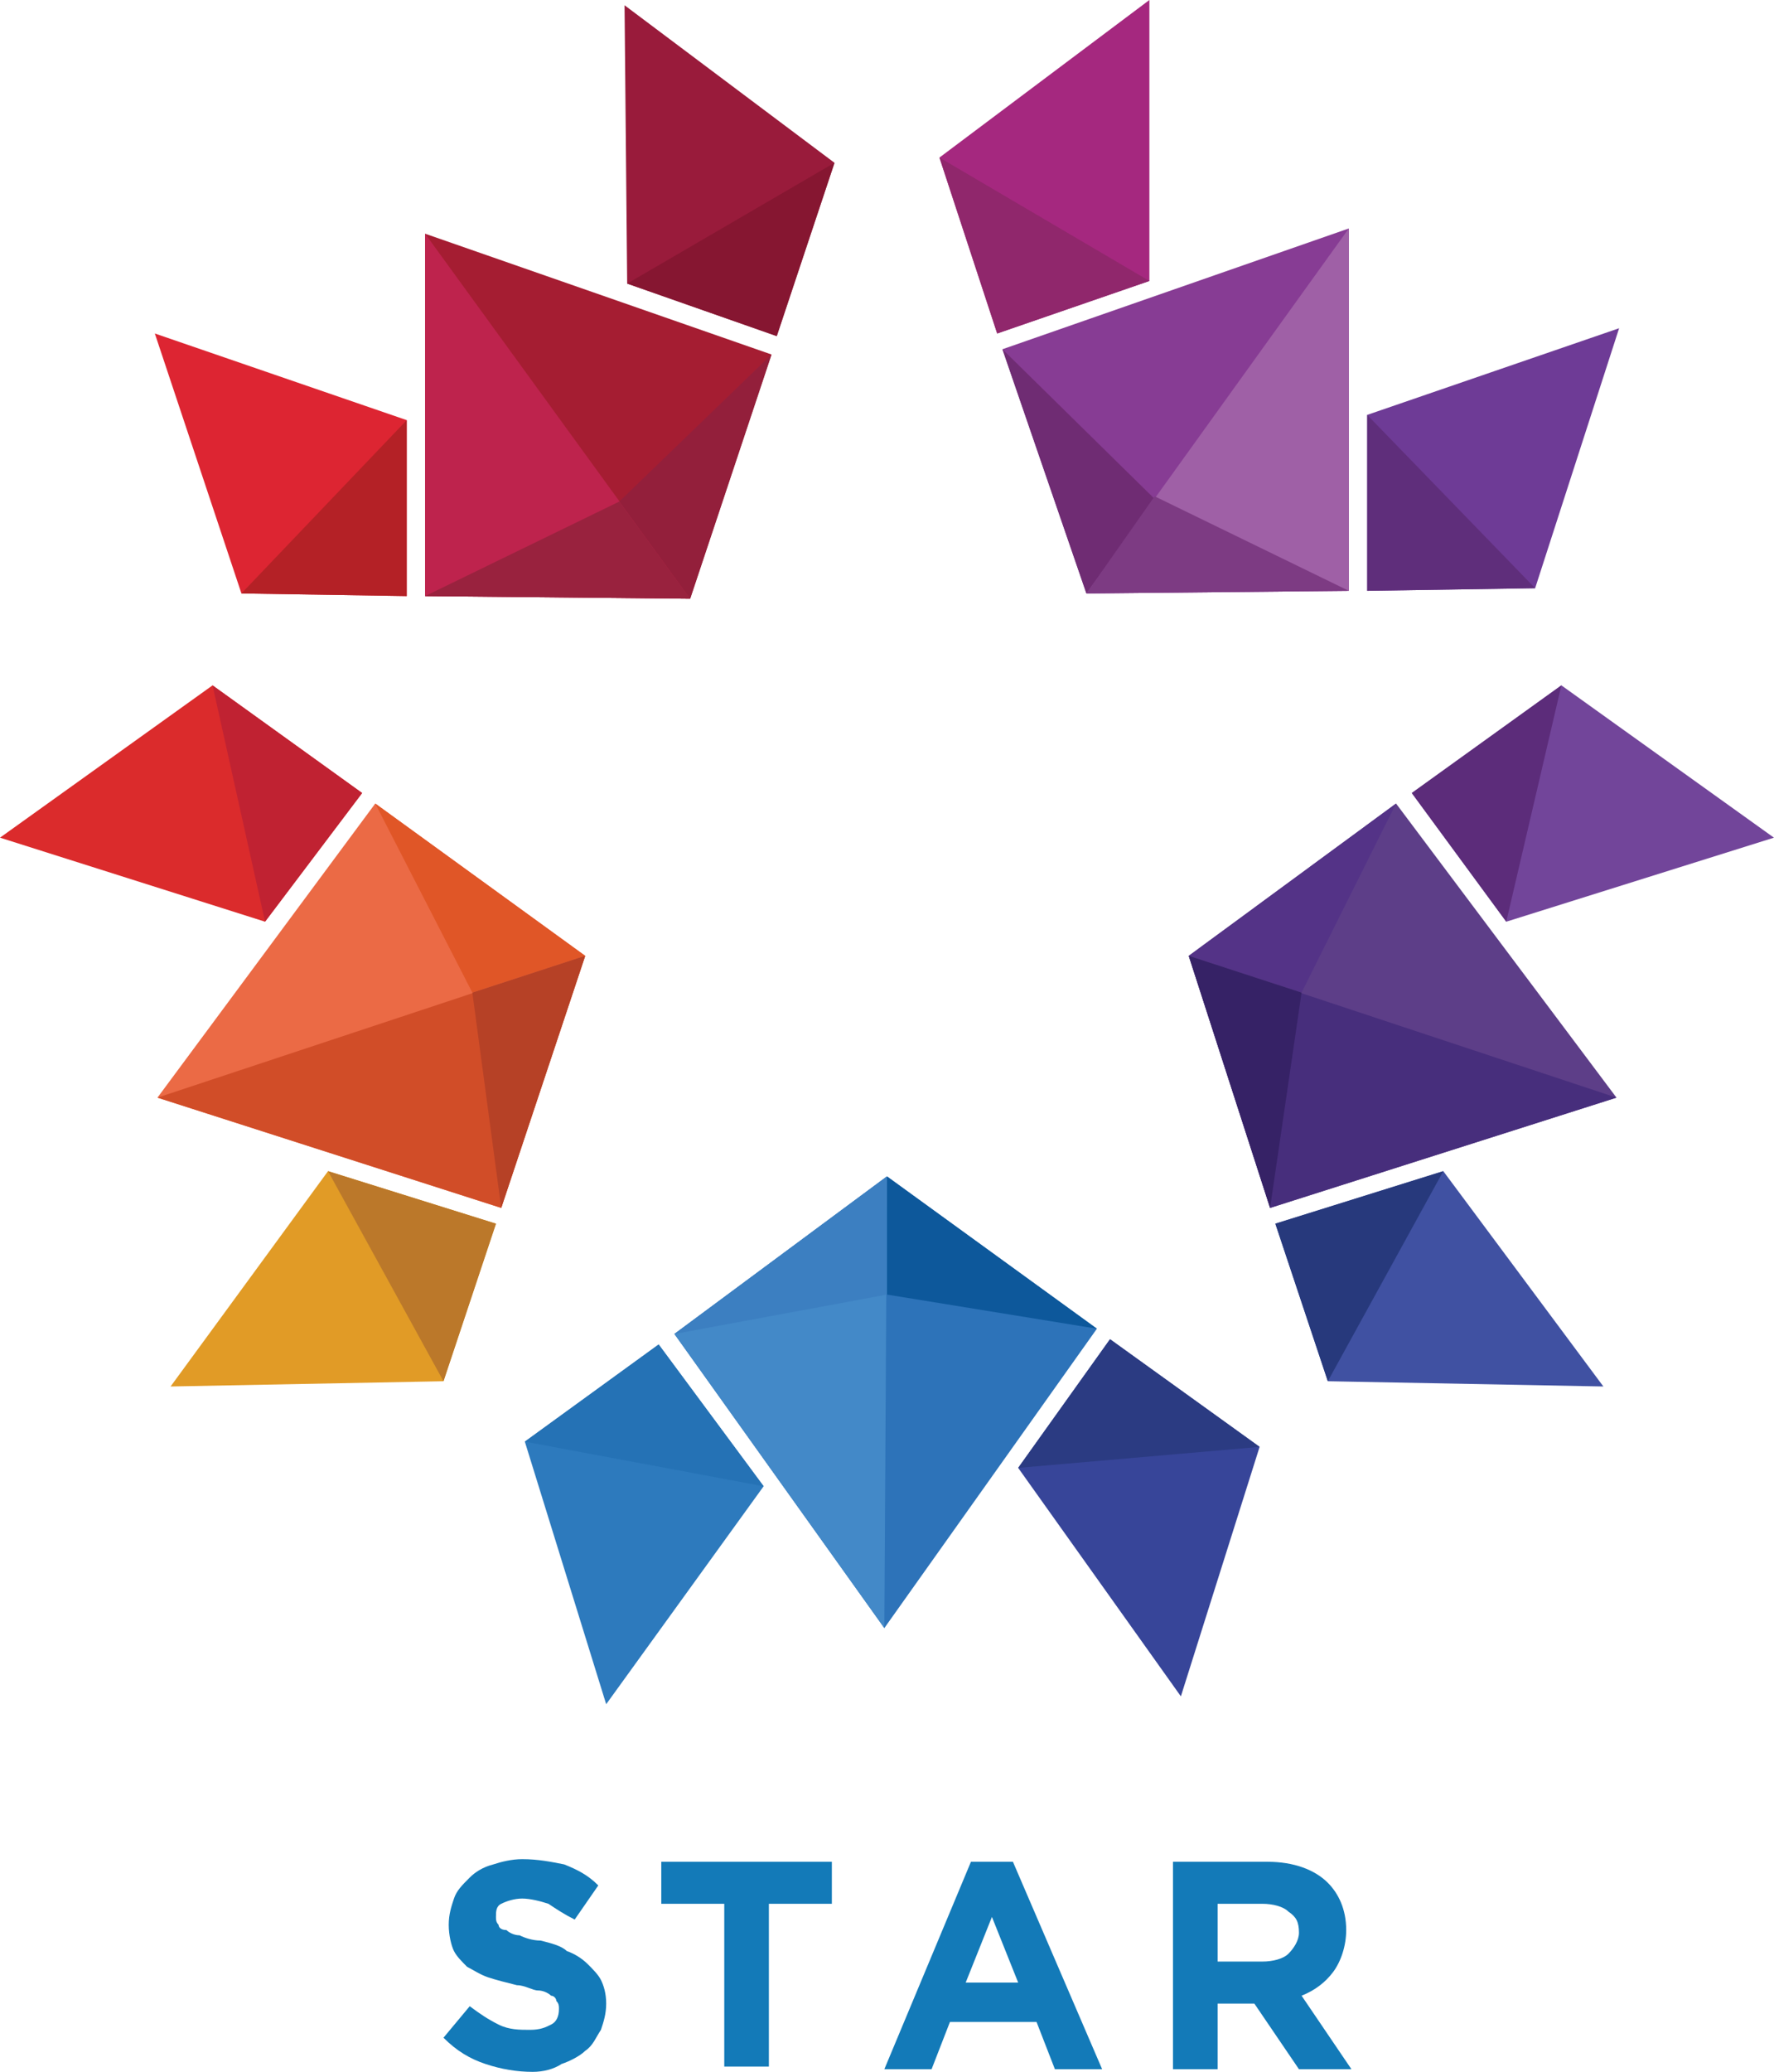 <svg version="1.1" viewBox="0 0 685.42 800" xml:space="preserve" xmlns="http://www.w3.org/2000/svg"><style type="text/css">
	.st0{fill:#137AB8;}
	.st1{fill:#E19B26;}
	.st2{fill:#DB2B2C;}
	.st3{fill:#EB6A45;}
	.st4{fill:#D14D28;}
	.st5{fill:#E05627;}
	.st6{fill:#B64126;}
	.st7{fill:#C02232;}
	.st8{fill:#BB782A;}
	.st9{fill:#4051A2;}
	.st10{fill:#72459A;}
	.st11{fill:#5D3E88;}
	.st12{fill:#472E7C;}
	.st13{fill:#543387;}
	.st14{fill:#5C2C7A;}
	.st15{fill:#27397C;}
	.st16{fill:#2D7ABD;}
	.st17{fill:#374599;}
	.st18{fill:#2D73B9;}
	.st19{fill:#4389C8;}
	.st20{fill:#0D589B;}
	.st21{fill:#3C7FC1;}
	.st22{fill:#2B3B82;}
	.st23{fill:#2572B5;}
	.st24{fill:#DD2532;}
	.st25{fill:#991B3B;}
	.st26{fill:#A51D32;}
	.st27{fill:#BE234D;}
	.st28{fill:#931F3B;}
	.st29{fill:#99223E;}
	.st30{fill:#861631;}
	.st31{fill:#B42126;}
	.st32{fill:#6E3B96;}
	.st33{fill:#A5287F;}
	.st34{fill:#873C94;}
	.st35{fill:#9F60A6;}
	.st36{fill:#6F2C73;}
	.st37{fill:#7D3B83;}
	.st38{fill:#90276C;}
	.st39{fill:#5F2E7B;}
	.st40{fill:#362266;}
</style><g transform="matrix(10.139 0 0 10.139 -15.209 -9.126)"><g fill="#137ab8"><path class="st0" d="m21.8 79.8c-0.6 0-1.2-0.1-1.8-0.3s-1.1-0.5-1.6-1l1-1.2c0.4 0.3 0.7 0.5 1.1 0.7s0.8 0.2 1.2 0.2 0.6-0.1 0.8-0.2 0.3-0.3 0.3-0.6c0-0.1 0-0.2-0.1-0.3 0-0.1-0.1-0.2-0.2-0.2-0.1-0.1-0.3-0.2-0.5-0.2s-0.5-0.2-0.8-0.2c-0.4-0.1-0.8-0.2-1.1-0.3s-0.6-0.3-0.8-0.4c-0.2-0.2-0.4-0.4-0.5-0.6s-0.2-0.6-0.2-1 0.1-0.7 0.2-1 0.3-0.5 0.6-0.8c0.2-0.2 0.5-0.4 0.9-0.5 0.3-0.1 0.7-0.2 1.1-0.2 0.6 0 1.1 0.1 1.6 0.2 0.5 0.2 0.9 0.4 1.3 0.8l-0.9 1.3c-0.4-0.2-0.7-0.4-1-0.6-0.3-0.1-0.7-0.2-1-0.2s-0.6 0.1-0.8 0.2-0.2 0.3-0.2 0.5c0 0.1 0 0.2 0.1 0.3 0 0.1 0.1 0.2 0.3 0.2 0.1 0.1 0.3 0.2 0.5 0.2 0.2 0.1 0.5 0.2 0.8 0.2 0.4 0.1 0.8 0.2 1 0.4 0.3 0.1 0.6 0.3 0.8 0.5s0.4 0.4 0.5 0.6 0.2 0.5 0.2 0.9-0.1 0.7-0.2 1c-0.2 0.3-0.3 0.6-0.6 0.8-0.2 0.2-0.6 0.4-0.9 0.5-0.3 0.2-0.7 0.3-1.1 0.3z"/><path class="st0" d="m29.1 73.4h-2.4v-1.6h6.5v1.6h-2.4v6.2h-1.7z"/><path class="st0" d="m38.5 71.8h1.6l3.4 7.9h-1.8l-0.7-1.8h-3.3l-0.7 1.8h-1.8zm1.8 4.6-1-2.5-1 2.5z"/><path class="st0" d="m46.2 71.8h3.6c1 0 1.8 0.3 2.3 0.8 0.4 0.4 0.7 1 0.7 1.8 0 0.6-0.2 1.2-0.5 1.6s-0.7 0.7-1.2 0.9l1.9 2.8h-2l-1.7-2.5h-1.4v2.5h-1.7v-7.9zm3.4 3.8c0.4 0 0.8-0.1 1-0.3s0.4-0.5 0.4-0.8c0-0.4-0.1-0.6-0.4-0.8-0.2-0.2-0.6-0.3-1-0.3h-1.7v2.2z"/></g><polygon class="st1" points="8 53.7 14 45.5 20.4 47.5 18.4 53.5" fill="#e19b26"/><polygon class="st2" points="1.5 32.8 11.6 36 15.3 31.1 9.6 27" fill="#db2b2c"/><polygon class="st3" points="7.5 42.7 15.8 31.5 23.8 37.3 20.6 46.9" fill="#eb6a45"/><polygon class="st4" points="20.6 46.9 7.5 42.7 23.8 37.3" fill="#d14d28"/><polygon class="st5" points="23.8 37.3 15.8 31.5 19.5 38.7" fill="#e05627"/><polygon class="st6" points="20.6 46.9 23.8 37.3 19.5 38.7" fill="#b64126"/><polygon class="st7" points="15.3 31.1 9.6 27 11.6 36" fill="#c02232"/><polygon class="st8" points="20.4 47.5 14 45.5 18.4 53.5" fill="#bb782a"/><polygon class="st9" points="62.6 53.7 56.5 45.5 50.1 47.5 52.1 53.5" fill="#4051a2"/><polygon class="st10" points="55.3 31.1 58.9 36 69.1 32.8 61 27" fill="#72459a"/><polygon class="st11" points="63.1 42.7 54.7 31.5 46.8 37.3 49.9 46.9" fill="#5d3e88"/><polygon class="st12" points="49.9 46.9 63.1 42.7 46.8 37.3" fill="#472e7c"/><polygon class="st13" points="46.8 37.3 54.7 31.5 51.1 38.7" fill="#543387"/><polygon class="st14" points="55.3 31.1 61 27 58.9 36" fill="#5c2c7a"/><polygon class="st15" points="50.1 47.5 56.5 45.5 52.1 53.5" fill="#27397c"/><polygon class="st16" points="24.6 65.8 30.6 57.5 26.6 52.1 21.5 55.8" fill="#2d7abd"/><polygon class="st17" points="43.8 51.9 40.3 56.8 46.5 65.5 49.5 56" fill="#374599"/><polygon class="st18" points="35.2 62.9 43.3 51.5 35.3 45.7 27.2 51.7" fill="#2d73b9"/><polygon class="st19" points="27.2 51.7 35.2 62.9 35.3 45.7" fill="#4389c8"/><polygon class="st20" points="35.3 45.7 43.3 51.5 35.3 50.2" fill="#0d589b"/><polygon class="st21" points="27.2 51.7 35.3 45.7 35.3 50.2" fill="#3c7fc1"/><polygon class="st22" points="43.8 51.9 49.5 56 40.3 56.8" fill="#2b3b82"/><polygon class="st23" points="26.6 52.1 30.6 57.5 21.5 55.8" fill="#2572b5"/><polygon class="st24" points="7.4 13.6 17 16.9 17 23.6 10.7 23.5" fill="#dd2532"/><polygon class="st25" points="25.3 1.1 25.4 11.7 31.1 13.7 33.3 7.1" fill="#991b3b"/><polygon class="st26" points="17.7 9.8 30.9 14.4 27.8 23.7 17.7 23.6" fill="#a51d32"/><polygon class="st27" points="17.7 23.6 17.7 9.8 27.8 23.7" fill="#be234d"/><polygon class="st28" points="27.8 23.7 30.9 14.4 25.1 20" fill="#931f3b"/><polygon class="st29" points="17.7 23.6 27.8 23.7 25.1 20" fill="#99223e" Googl="true"/><polygon class="st30" points="31.1 13.7 33.3 7.1 25.4 11.7" fill="#861631"/><polygon class="st31" points="17 23.6 17 16.9 10.7 23.5" fill="#b42126"/><polygon class="st32" points="63.2 13.4 53.6 16.7 53.6 23.4 60 23.3" fill="#6e3b96"/><polygon class="st33" points="39.5 13.6 45.3 11.6 45.3 0.9 37.3 6.9" fill="#a5287f"/><polygon class="st34" points="52.9 9.6 39.7 14.2 42.9 23.5 52.9 23.4" fill="#873c94"/><polygon class="st35" points="52.9 23.4 52.9 9.6 42.9 23.5" fill="#9f60a6"/><polygon class="st36" points="42.9 23.5 39.7 14.2 45.5 19.9" fill="#6f2c73"/><polygon class="st37" points="52.9 23.4 42.9 23.5 45.5 19.8" fill="#7d3b83"/><polygon class="st38" points="39.5 13.6 37.3 6.9 45.3 11.6" fill="#90276c"/><polygon class="st39" points="53.6 23.4 53.6 16.7 60 23.3" fill="#5f2e7b"/><polygon class="st40" points="49.9 46.9 46.8 37.3 51.1 38.7" fill="#362266"/></g></svg>
